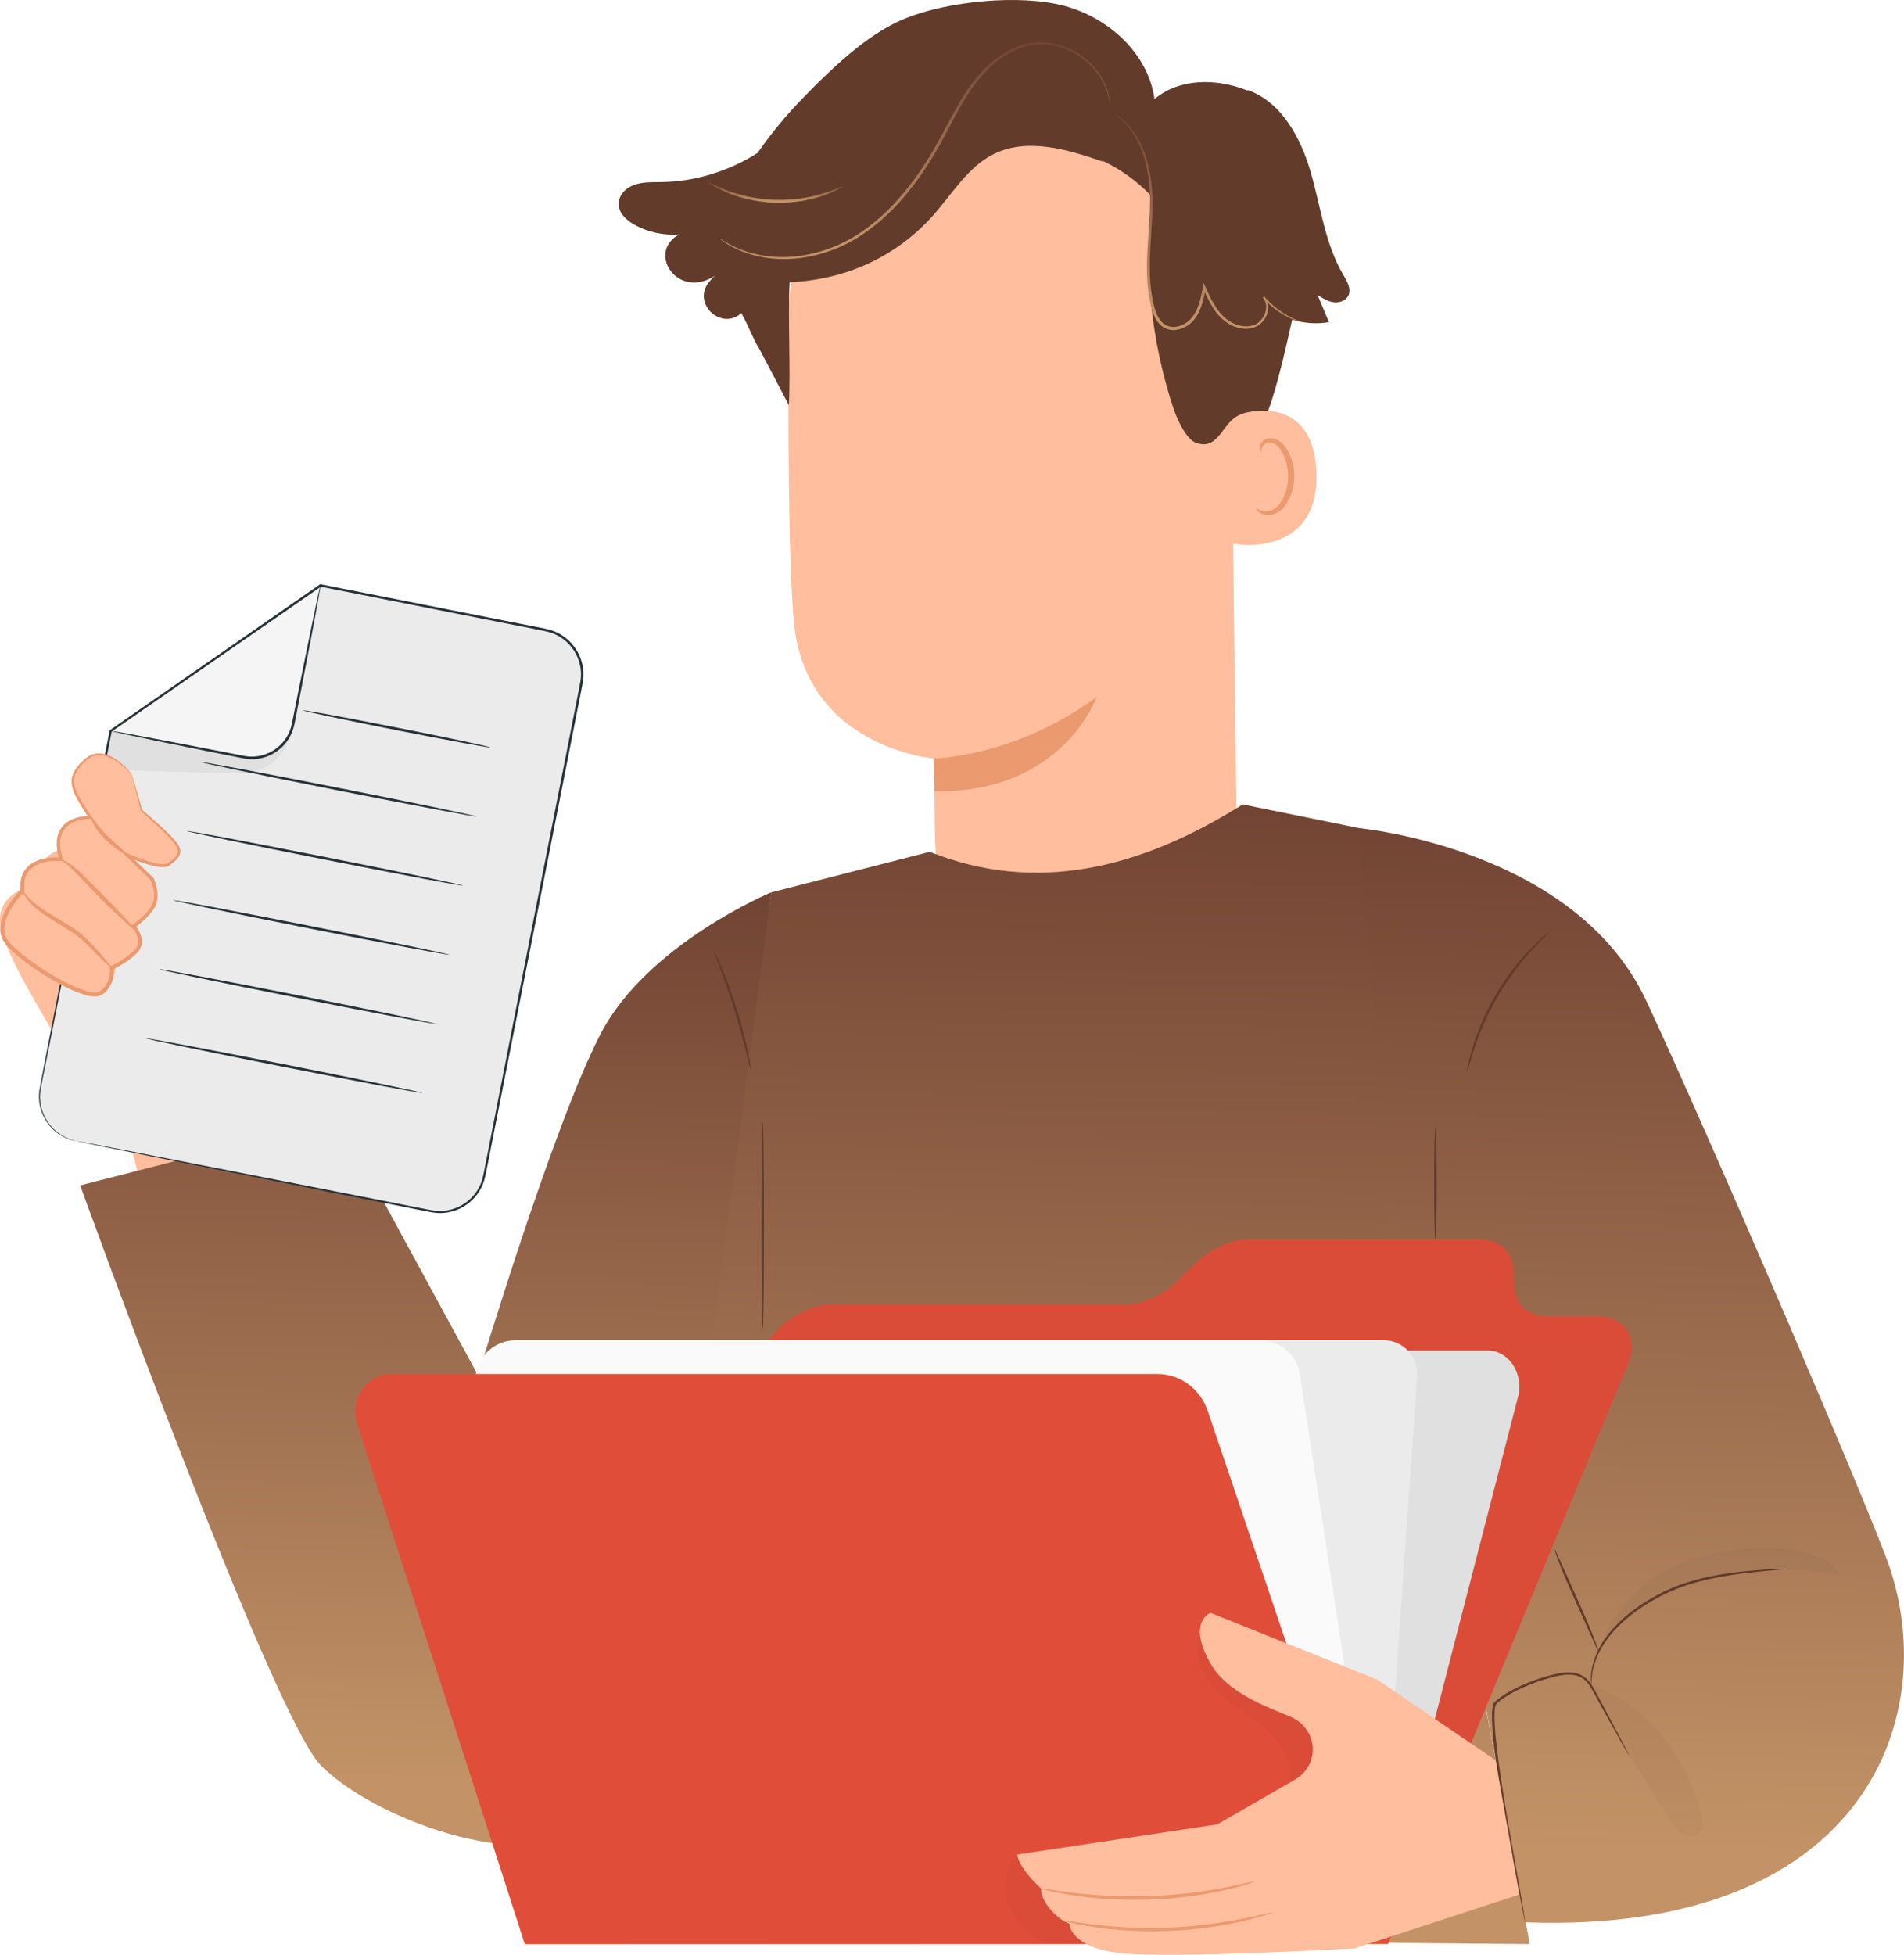 <svg width="76" height="78" viewBox="0 0 76 78" fill="none" xmlns="http://www.w3.org/2000/svg">
<g clip-path="url(#clip0)">
<path d="M49.11 12.815L49.361 33.078C49.405 36.525 48.764 41.594 43.319 41.414C38.607 40.9 37.356 36.434 37.321 33.218C37.303 31.693 37.285 30.421 37.273 30.264C37.273 30.264 32.115 29.843 31.68 24.742C31.471 22.277 31.449 17.164 31.484 12.54C31.522 7.571 35.37 3.468 40.319 3.108L40.811 3.072C46.138 2.993 49.181 7.478 49.11 12.815Z" fill="#FFBE9D"/>
<path d="M37.275 30.264C37.275 30.264 40.502 30.219 43.771 27.813C43.771 27.813 42.423 31.661 37.3 31.572L37.275 30.264Z" fill="#EB996E"/>
<path d="M48.973 16.626C49.058 16.582 52.402 15.332 52.544 18.83C52.687 22.328 49.149 21.751 49.139 21.652C49.129 21.551 48.973 16.626 48.973 16.626Z" fill="#FFBE9D"/>
<path d="M50.151 20.283C50.167 20.271 50.214 20.323 50.319 20.366C50.422 20.408 50.596 20.433 50.774 20.356C51.137 20.206 51.424 19.606 51.416 18.975C51.412 18.657 51.333 18.356 51.21 18.11C51.094 17.859 50.92 17.687 50.734 17.661C50.548 17.626 50.42 17.742 50.382 17.843C50.339 17.942 50.364 18.012 50.347 18.019C50.337 18.029 50.27 17.964 50.291 17.818C50.303 17.748 50.341 17.663 50.42 17.592C50.501 17.521 50.623 17.481 50.752 17.489C51.023 17.497 51.276 17.734 51.41 18.006C51.56 18.277 51.657 18.615 51.661 18.971C51.667 19.677 51.333 20.352 50.835 20.518C50.592 20.594 50.384 20.526 50.274 20.449C50.161 20.366 50.139 20.289 50.151 20.283Z" fill="#EB996E"/>
<path d="M24.719 7.96C24.774 7.754 24.924 7.586 25.106 7.477C25.505 7.241 25.964 7.273 26.409 7.265C27.761 7.243 29.102 6.83 30.241 6.1C30.774 5.33 31.373 4.608 32.024 3.937C33.567 2.342 34.838 1.258 36.154 0.728C37.854 0.043 40.698 -0.236 42.471 0.231C44.244 0.696 45.837 2.137 46.082 3.955C47.076 3.114 48.568 3.12 49.78 3.609L49.81 3.595C51.157 4.076 51.924 5.502 52.322 6.879C52.719 8.256 52.889 9.729 53.618 10.963C53.77 11.22 53.952 11.531 53.818 11.798C53.715 12.006 53.452 12.091 53.223 12.057C52.994 12.024 52.79 11.897 52.594 11.773C52.745 12.133 52.895 12.493 53.045 12.855C52.557 12.94 52.051 12.9 51.578 12.756C51.292 14.044 50.95 15.514 50.62 16.387C50.057 16.385 49.541 16.426 49.193 16.739C48.721 17.164 48.509 17.964 47.724 17.661C47.325 17.507 46.96 16.668 46.827 16.26C45.94 13.557 45.645 10.661 45.965 7.833C45.406 7.237 44.732 6.751 43.991 6.406L44.052 6.46C42.627 5.965 41.018 5.478 39.666 6.147C38.619 6.666 38.002 7.756 37.22 8.624C35.735 10.271 33.731 11.165 31.518 11.262C31.443 12.698 31.563 14.729 31.488 16.165L30.28 13.864L30.278 13.876C30.18 13.708 30.099 13.537 30.02 13.367L29.992 13.316V13.31C29.865 13.037 29.747 12.764 29.589 12.493C29.585 12.497 29.579 12.501 29.575 12.505C28.798 13.191 27.652 12.14 28.264 11.304C28.387 11.137 28.531 10.989 28.697 10.868C28.341 11.203 27.812 11.363 27.345 11.219C26.879 11.076 26.517 10.603 26.559 10.116C26.586 9.784 26.824 9.487 27.122 9.357C26.494 9.404 25.851 9.268 25.304 8.955C24.948 8.749 24.596 8.413 24.719 7.96Z" fill="#623B2A"/>
<path d="M44.478 4.54C44.468 4.554 44.691 4.675 44.99 5.009C45.284 5.342 45.616 5.918 45.772 6.703C45.853 7.093 45.903 7.53 45.903 7.999C45.905 8.47 45.867 8.973 45.832 9.503C45.798 10.033 45.758 10.593 45.794 11.177C45.812 11.468 45.845 11.764 45.909 12.059C45.972 12.35 46.049 12.665 46.268 12.916C46.442 13.12 46.735 13.211 46.988 13.157C47.243 13.112 47.47 12.977 47.634 12.791C47.962 12.408 48.043 11.923 48.126 11.493L48.02 11.507C48.193 11.893 48.373 12.273 48.64 12.576C48.901 12.88 49.263 13.084 49.632 13.116C49.816 13.132 50 13.102 50.158 13.023C50.318 12.944 50.435 12.811 50.516 12.671C50.593 12.528 50.632 12.37 50.624 12.218C50.617 12.065 50.557 11.923 50.46 11.82L50.403 11.871C50.796 12.319 51.211 12.56 51.498 12.694C51.642 12.762 51.759 12.801 51.838 12.827C51.917 12.851 51.959 12.861 51.961 12.857C51.962 12.853 51.923 12.837 51.846 12.807C51.771 12.776 51.658 12.73 51.518 12.659C51.239 12.516 50.838 12.269 50.46 11.824L50.403 11.871C50.575 12.053 50.585 12.372 50.437 12.629C50.362 12.756 50.255 12.874 50.114 12.94C49.974 13.009 49.806 13.035 49.638 13.017C49.3 12.983 48.962 12.793 48.717 12.502C48.466 12.212 48.292 11.842 48.12 11.456L48.047 11.292L48.014 11.468C47.932 11.895 47.846 12.362 47.545 12.708C47.397 12.874 47.189 12.997 46.966 13.035C46.743 13.078 46.508 13.005 46.355 12.829C46.164 12.613 46.085 12.315 46.023 12.028C45.962 11.739 45.926 11.45 45.909 11.163C45.873 10.589 45.909 10.033 45.94 9.503C45.974 8.973 46.008 8.468 46.002 7.991C45.998 7.516 45.942 7.073 45.855 6.677C45.685 5.882 45.336 5.298 45.025 4.97C44.711 4.647 44.478 4.54 44.478 4.54Z" fill="url(#paint0_linear)"/>
<path d="M28.708 9.504C28.706 9.506 28.72 9.518 28.749 9.54C28.783 9.566 28.826 9.595 28.876 9.633C28.931 9.675 29.002 9.724 29.091 9.771C29.18 9.823 29.279 9.884 29.402 9.936C29.876 10.161 30.635 10.385 31.584 10.329C32.524 10.276 33.653 9.944 34.659 9.192C35.677 8.46 36.57 7.379 37.301 6.143C37.673 5.525 37.973 4.892 38.307 4.306C38.638 3.721 39.003 3.181 39.446 2.753C39.883 2.324 40.391 2.007 40.914 1.861C41.175 1.784 41.438 1.766 41.689 1.772C41.94 1.786 42.179 1.835 42.399 1.908C42.837 2.057 43.193 2.298 43.462 2.549C43.733 2.801 43.913 3.068 44.037 3.297C44.268 3.766 44.282 4.067 44.3 4.063C44.302 4.063 44.3 4.045 44.296 4.01C44.29 3.968 44.282 3.917 44.272 3.853C44.247 3.717 44.189 3.519 44.079 3.278C43.958 3.042 43.78 2.765 43.508 2.504C43.237 2.243 42.877 1.989 42.426 1.831C42.201 1.754 41.956 1.699 41.695 1.683C41.436 1.673 41.159 1.691 40.889 1.768C40.345 1.914 39.819 2.239 39.371 2.676C38.916 3.111 38.541 3.661 38.207 4.251C37.869 4.841 37.566 5.472 37.199 6.083C36.473 7.31 35.592 8.379 34.594 9.105C33.605 9.849 32.503 10.183 31.578 10.246C30.645 10.312 29.894 10.106 29.421 9.896C28.945 9.678 28.718 9.491 28.708 9.504Z" fill="url(#paint1_linear)"/>
<path d="M28.247 7.263C28.243 7.271 28.308 7.314 28.428 7.39C28.549 7.467 28.735 7.564 28.97 7.665C29.205 7.768 29.496 7.864 29.828 7.946C30.16 8.021 30.532 8.076 30.923 8.092C31.316 8.102 31.69 8.07 32.026 8.017C32.36 7.957 32.658 7.878 32.899 7.791C33.14 7.704 33.332 7.621 33.457 7.552C33.583 7.485 33.65 7.443 33.646 7.437C33.636 7.417 33.356 7.562 32.872 7.712C32.63 7.789 32.336 7.857 32.008 7.91C31.678 7.957 31.31 7.985 30.925 7.973C30.539 7.959 30.176 7.908 29.85 7.841C29.523 7.768 29.235 7.68 29 7.587C28.529 7.405 28.257 7.243 28.247 7.263Z" fill="url(#paint2_linear)"/>
<path d="M1.444 35.3C1.444 33.818 2.859 33.818 2.859 33.818C3.398 33.11 4.005 33.367 4.005 33.367L6.296 34.914C6.632 35.494 8.855 37.687 8.855 37.687C9.462 37.235 9.462 36.333 10.187 35.237C10.915 34.141 12.559 34.269 12.559 34.269C12.559 34.269 11.278 37.17 11.144 38.975C11.01 40.779 12.128 45.813 12.128 45.813L5.651 47.635C5.651 47.635 5.242 44.873 4.517 44.651C3.643 44.382 3.157 43.092 3.157 43.092C2.212 41.177 0.295 38.395 0.026 36.976C-0.24 35.559 1.444 35.3 1.444 35.3Z" fill="#FFBE9D"/>
<path d="M49.604 32.097C45.479 34.693 41.323 35.669 37.111 33.989L30.782 35.607L24.555 77.256L61.063 77.572L59.265 67.899L54.739 33.142L49.604 32.097Z" fill="url(#paint3_linear)"/>
<path d="M30.783 35.605C30.783 35.605 25.86 37.651 23.982 41.236C22.103 44.822 19.084 54.883 19.084 54.883L13.523 44.657L3.2 47.299C3.2 47.299 10.884 68.518 12.813 70.449C14.926 72.564 20.681 74.697 23.498 73.051C26.316 71.405 26.89 65.158 26.89 65.158L30.783 35.605Z" fill="url(#paint4_linear)"/>
<path d="M30.443 53.025C30.471 53.025 30.494 51.175 30.494 48.894C30.494 46.613 30.471 44.763 30.443 44.763C30.415 44.763 30.392 46.613 30.392 48.894C30.392 51.175 30.415 53.025 30.443 53.025Z" fill="#623B2A"/>
<path d="M28.515 37.986C28.501 37.992 28.6 38.249 28.756 38.668C28.91 39.086 29.118 39.667 29.318 40.316C29.519 40.967 29.675 41.561 29.784 41.994C29.893 42.428 29.956 42.697 29.972 42.693C29.98 42.691 29.972 42.621 29.952 42.499C29.934 42.374 29.901 42.196 29.855 41.978C29.764 41.541 29.618 40.94 29.416 40.287C29.215 39.634 28.997 39.054 28.823 38.642C28.736 38.437 28.663 38.27 28.61 38.158C28.555 38.043 28.523 37.983 28.515 37.986Z" fill="#623B2A"/>
<path d="M55.409 48.74L54.266 33.047C54.266 33.047 62.86 33.844 65.704 39.915C68.1 45.028 74.715 60.417 75.422 62.523C77.499 68.7 74.254 77.192 60.874 76.702L59.348 68.304L55.409 48.74Z" fill="url(#paint5_linear)"/>
<path d="M65.029 70.053C65.034 70.051 65.008 70 64.96 69.903C64.907 69.798 64.834 69.658 64.743 69.481C64.545 69.108 64.267 68.583 63.923 67.938C63.836 67.776 63.745 67.606 63.648 67.428C63.551 67.251 63.438 67.06 63.255 66.921C63.071 66.783 62.83 66.727 62.594 66.731C62.357 66.733 62.118 66.785 61.883 66.846C61.409 66.971 60.922 67.149 60.444 67.39C60.207 67.511 59.97 67.653 59.754 67.831L59.675 67.9C59.644 67.928 59.618 67.972 59.608 68.007C59.582 68.081 59.571 68.152 59.565 68.223C59.551 68.365 59.551 68.508 59.555 68.648C59.577 69.216 59.646 69.762 59.717 70.289C59.79 70.815 59.869 71.322 59.95 71.804C60.112 72.768 60.274 73.633 60.413 74.357C60.553 75.073 60.667 75.657 60.748 76.072C60.786 76.268 60.818 76.422 60.84 76.539C60.861 76.646 60.871 76.701 60.873 76.701C60.877 76.701 60.873 76.644 60.859 76.535C60.845 76.427 60.82 76.268 60.786 76.064C60.713 75.647 60.61 75.061 60.482 74.343C60.353 73.617 60.197 72.752 60.041 71.789C59.964 71.308 59.885 70.801 59.814 70.275C59.745 69.749 59.675 69.203 59.656 68.644C59.652 68.506 59.652 68.365 59.663 68.231C59.669 68.164 59.681 68.098 59.701 68.041C59.713 68.011 59.723 67.993 59.742 67.974L59.818 67.908C60.025 67.738 60.254 67.6 60.488 67.479C60.956 67.24 61.436 67.064 61.903 66.937C62.136 66.876 62.367 66.824 62.593 66.82C62.816 66.814 63.035 66.866 63.201 66.988C63.369 67.111 63.478 67.291 63.575 67.463C63.672 67.639 63.765 67.809 63.853 67.97C64.207 68.609 64.496 69.129 64.701 69.497C64.8 69.669 64.877 69.808 64.937 69.911C64.996 70.006 65.028 70.055 65.029 70.053Z" fill="#623B2A"/>
<path d="M71.243 62.598C71.243 62.594 71.208 62.594 71.143 62.594C71.066 62.598 70.969 62.6 70.854 62.606C70.603 62.618 70.242 62.639 69.795 62.681C69.348 62.723 68.817 62.786 68.233 62.909C67.652 63.029 67.02 63.217 66.397 63.518C65.779 63.821 65.229 64.187 64.782 64.585C64.342 64.986 64 65.415 63.802 65.825C63.603 66.233 63.52 66.597 63.506 66.848C63.488 66.973 63.502 67.072 63.5 67.139C63.502 67.204 63.504 67.24 63.508 67.24C63.52 67.24 63.516 67.099 63.545 66.854C63.571 66.607 63.664 66.252 63.867 65.859C64.069 65.463 64.409 65.047 64.846 64.656C65.288 64.268 65.832 63.91 66.443 63.611C67.053 63.316 67.678 63.128 68.253 63.002C68.828 62.875 69.358 62.804 69.801 62.754C70.245 62.703 70.605 62.671 70.856 62.647C70.971 62.636 71.066 62.626 71.143 62.618C71.21 62.608 71.243 62.602 71.243 62.598Z" fill="#623B2A"/>
<path d="M62.048 61.806C62.036 61.812 62.114 62.048 62.262 62.424C62.408 62.8 62.627 63.312 62.88 63.872C63.126 64.418 63.349 64.913 63.525 65.306C63.689 65.674 63.792 65.902 63.805 65.896C63.817 65.89 63.74 65.655 63.592 65.279C63.446 64.903 63.226 64.39 62.973 63.83C62.728 63.284 62.505 62.79 62.329 62.396C62.165 62.028 62.062 61.8 62.048 61.806Z" fill="#623B2A"/>
<path d="M57.295 49.454C57.323 49.454 57.347 48.459 57.347 47.232C57.347 46.005 57.323 45.01 57.295 45.01C57.268 45.01 57.244 46.005 57.244 47.232C57.244 48.461 57.268 49.454 57.295 49.454Z" fill="#623B2A"/>
<g opacity="0.3">
<g opacity="0.3">
<path opacity="0.3" d="M63.51 67.238C65.771 68.028 67.299 70.081 67.915 72.396C67.98 72.64 68.024 72.927 67.86 73.119C67.692 73.316 67.372 73.311 67.15 73.176C66.929 73.043 66.785 72.816 66.646 72.596C65.559 70.851 64.496 69.237 63.51 67.238Z" fill="black"/>
</g>
</g>
<g opacity="0.3">
<g opacity="0.3">
<path opacity="0.3" d="M66.314 62.76C67.495 62.103 68.855 61.821 70.205 61.739C70.735 61.708 71.26 61.769 71.778 61.878C72.484 62.026 73.296 62.383 73.45 62.891C71.828 62.383 69.44 62.717 67.778 63.081C66.102 63.447 64.74 64.399 63.807 65.899C64.207 64.632 65.153 63.406 66.314 62.76Z" fill="black"/>
</g>
</g>
<path d="M58.558 42.772C58.566 42.774 58.594 42.685 58.637 42.525C58.679 42.364 58.748 42.133 58.841 41.85C59.027 41.286 59.337 40.52 59.795 39.739C60.256 38.957 60.772 38.314 61.175 37.877C61.377 37.657 61.545 37.485 61.665 37.37C61.784 37.253 61.847 37.186 61.843 37.18C61.839 37.174 61.766 37.232 61.638 37.34C61.509 37.447 61.331 37.614 61.122 37.827C60.703 38.255 60.171 38.898 59.707 39.687C59.244 40.479 58.94 41.254 58.77 41.828C58.685 42.115 58.625 42.35 58.596 42.515C58.564 42.679 58.55 42.77 58.558 42.772Z" fill="#623B2A"/>
<path d="M55.403 77.566L64.979 54.436C65.416 53.381 64.868 52.525 63.755 52.525H61.828C61.042 52.525 60.506 52.091 60.457 51.415L60.394 50.564C60.342 49.887 59.806 49.454 59.018 49.454H49.863C49.15 49.454 48.343 49.81 47.742 50.394L46.999 51.114C46.4 51.696 45.594 52.054 44.88 52.054H33.221C32.109 52.054 30.862 52.908 30.437 53.965L20.944 77.566H55.403Z" fill="#E04E39"/>
<g opacity="0.3">
<g opacity="0.3">
<path opacity="0.3" d="M55.403 77.566L64.979 54.436C65.416 53.381 64.868 52.525 63.755 52.525H61.828C61.042 52.525 60.506 52.091 60.457 51.415L60.394 50.564C60.342 49.887 59.806 49.454 59.018 49.454H49.863C49.15 49.454 48.343 49.81 47.742 50.394L46.999 51.114C46.4 51.696 45.594 52.054 44.88 52.054H33.221C32.109 52.054 30.862 52.908 30.437 53.965L20.944 77.566H55.403Z" fill="black"/>
</g>
</g>
<path d="M56.983 69.711L60.594 55.732C60.831 54.812 60.23 53.888 59.392 53.888H31.083C30.524 53.888 30.032 54.313 29.878 54.928L24.62 75.969C24.389 76.893 24.759 77.447 25.597 77.438L54.079 77.445C54.631 77.438 55.115 77.02 55.269 76.412L56.983 69.711Z" fill="#E0E0E0"/>
<path d="M55.03 76.933L56.568 54.919C56.623 54.137 56.005 53.474 55.222 53.474H25.892V76.933H55.03Z" fill="#EBEBEB"/>
<path d="M55.358 77.438L51.87 54.742C51.709 54.002 51.044 53.474 50.275 53.474H20.604C19.432 53.474 18.644 54.653 19.106 55.71L25.514 76.478L55.358 77.438Z" fill="#FAFAFA"/>
<path d="M55.405 77.557L48.209 56.302C47.908 55.416 47.108 54.824 46.207 54.824H15.619C14.633 54.824 13.939 55.835 14.254 56.81L20.946 77.569L55.405 77.557Z" fill="#E04E39"/>
<g opacity="0.3">
<g opacity="0.3">
<path opacity="0.3" d="M40.613 73.997C40.613 73.997 41.767 74.05 42.301 74.086C44.837 74.26 47.412 73.801 49.733 72.766C50.452 72.446 51.213 71.993 51.43 71.235C51.673 70.386 51.124 69.501 50.456 68.926C49.786 68.35 48.972 67.94 48.391 67.275C47.809 66.611 47.535 65.534 48.106 64.864L48.264 64.98C48.677 66.029 49.829 66.535 50.784 67.137C52.557 68.253 53.907 70.02 54.52 72.024C54.855 73.124 54.944 74.409 54.278 75.346C53.806 76.011 53.031 76.389 52.266 76.674C49.952 77.533 47.479 77.564 45.011 77.568C44.23 77.568 41.839 77.537 41.839 77.537C41.086 77.331 40.839 76.939 40.386 76.304C39.971 75.718 40.062 74.454 40.613 73.997Z" fill="black"/>
</g>
</g>
<path d="M40.611 73.996L48.59 72.795L51.687 71.01C52.096 70.775 52.375 70.356 52.398 69.885C52.398 69.877 52.398 69.867 52.4 69.859C52.424 69.271 52.066 68.735 51.523 68.507C50.541 68.094 48.983 67.542 48.319 66.376C47.364 64.703 48.319 64.356 48.319 64.356L54.982 67.022L59.697 70.235L60.646 75.593L54.067 77.744C54.067 77.744 46.734 78.157 44.71 77.93C42.686 77.702 42.686 76.758 42.686 76.758C42.311 76.642 41.552 75.973 41.552 75.352C40.571 74.432 40.611 73.996 40.611 73.996Z" fill="#FFBE9D"/>
<path d="M50.813 76.303C50.811 76.293 50.693 76.317 50.485 76.366C50.278 76.418 49.973 76.485 49.598 76.558C48.846 76.709 47.797 76.867 46.631 76.912C45.463 76.956 44.406 76.883 43.645 76.79C43.265 76.744 42.957 76.701 42.745 76.667C42.534 76.635 42.415 76.622 42.413 76.63C42.411 76.639 42.526 76.669 42.735 76.719C42.945 76.768 43.251 76.828 43.633 76.885C44.394 77.002 45.461 77.093 46.637 77.047C47.813 77 48.87 76.828 49.619 76.651C49.995 76.564 50.295 76.481 50.501 76.416C50.702 76.351 50.815 76.311 50.813 76.303Z" fill="#EB996E"/>
<path d="M50.087 75.069C50.084 75.059 49.966 75.083 49.752 75.132C49.541 75.184 49.233 75.251 48.851 75.324C48.088 75.472 47.021 75.621 45.835 75.658C44.649 75.694 43.574 75.615 42.803 75.52C42.418 75.472 42.106 75.429 41.89 75.393C41.675 75.36 41.554 75.346 41.552 75.356C41.55 75.366 41.667 75.397 41.88 75.447C42.094 75.498 42.404 75.558 42.791 75.617C43.564 75.738 44.645 75.833 45.841 75.797C47.037 75.759 48.11 75.595 48.873 75.421C49.254 75.336 49.561 75.253 49.768 75.186C49.976 75.116 50.089 75.077 50.087 75.069Z" fill="#EB996E"/>
<path d="M3.036 45.526L17.211 48.33C18.192 48.524 19.142 47.885 19.336 46.905L23.212 27.263C23.405 26.282 22.767 25.33 21.789 25.136L12.8 23.359L4.424 29.165L1.615 43.401C1.419 44.38 2.058 45.332 3.036 45.526Z" fill="#EBEBEB"/>
<path d="M12.798 23.359L11.707 28.887C11.527 29.799 10.644 30.393 9.733 30.213L4.424 29.164L12.798 23.359Z" fill="#F5F5F5"/>
<path d="M11.537 29.356C11.537 29.356 11.344 30.711 9.731 30.85C9.669 30.856 9.608 30.856 9.549 30.854C8.831 30.84 4.108 30.751 4.128 30.646C4.149 30.533 4.42 29.16 4.42 29.16L9.729 30.211C9.731 30.212 11.065 30.428 11.537 29.356Z" fill="#E0E0E0"/>
<path d="M3.034 45.526C3.034 45.526 3.009 45.518 2.957 45.504C2.906 45.492 2.831 45.471 2.734 45.431C2.544 45.356 2.26 45.207 2.003 44.897C1.754 44.592 1.53 44.099 1.613 43.516C1.716 42.94 1.858 42.279 2.005 41.537C2.596 38.565 3.442 34.311 4.463 29.171L4.446 29.198C6.981 27.443 9.808 25.486 12.824 23.399L12.786 23.407C14.452 23.737 16.188 24.079 17.972 24.434C18.866 24.61 19.771 24.79 20.686 24.97C20.915 25.015 21.145 25.061 21.374 25.106C21.603 25.156 21.838 25.186 22.052 25.267C22.483 25.425 22.844 25.763 23.034 26.187C23.166 26.48 23.22 26.81 23.176 27.127C23.127 27.445 23.052 27.772 22.992 28.092C22.866 28.735 22.739 29.374 22.615 30.008C22.366 31.276 22.119 32.526 21.876 33.753C21.392 36.209 20.925 38.577 20.482 40.835C20.261 41.962 20.044 43.062 19.834 44.133C19.729 44.667 19.625 45.194 19.524 45.712C19.472 45.971 19.423 46.228 19.372 46.484C19.316 46.739 19.287 46.996 19.192 47.226C19.004 47.691 18.611 48.051 18.158 48.213C17.933 48.296 17.692 48.33 17.454 48.316C17.221 48.3 16.984 48.239 16.753 48.197C15.822 48.015 14.929 47.839 14.077 47.671C10.667 47.004 7.908 46.464 5.999 46.09C5.046 45.906 4.307 45.763 3.801 45.664C3.552 45.617 3.36 45.581 3.23 45.556C3.102 45.536 3.034 45.526 3.034 45.526C3.034 45.526 3.1 45.542 3.228 45.569C3.359 45.597 3.548 45.637 3.797 45.688C4.301 45.789 5.04 45.94 5.991 46.131C7.898 46.513 10.655 47.063 14.063 47.744C14.915 47.914 15.808 48.09 16.737 48.276C16.97 48.318 17.201 48.381 17.451 48.399C17.698 48.415 17.949 48.379 18.186 48.294C18.66 48.126 19.071 47.748 19.269 47.261C19.372 47.016 19.401 46.755 19.457 46.503C19.508 46.248 19.557 45.991 19.609 45.732C19.712 45.213 19.816 44.687 19.921 44.153C20.133 43.084 20.35 41.984 20.573 40.856C21.02 38.601 21.488 36.232 21.973 33.777C22.216 32.548 22.463 31.299 22.712 30.031C22.836 29.398 22.963 28.759 23.089 28.116C23.151 27.791 23.222 27.477 23.275 27.144C23.32 26.808 23.265 26.458 23.125 26.149C22.923 25.702 22.542 25.344 22.085 25.176C21.856 25.089 21.619 25.061 21.392 25.011C21.162 24.966 20.931 24.92 20.704 24.875C19.789 24.695 18.883 24.515 17.99 24.339C16.205 23.986 14.47 23.644 12.802 23.314L12.782 23.31L12.764 23.322C9.75 25.413 6.926 27.374 4.392 29.131L4.378 29.141L4.374 29.159C3.368 34.301 2.534 38.557 1.951 41.531C1.809 42.275 1.673 42.934 1.572 43.516C1.491 44.111 1.724 44.61 1.979 44.916C2.244 45.229 2.532 45.374 2.726 45.447C2.823 45.484 2.9 45.504 2.953 45.514C3.009 45.522 3.034 45.526 3.034 45.526Z" fill="#263238"/>
<path d="M4.42 29.163C4.42 29.167 4.465 29.178 4.554 29.2C4.653 29.222 4.783 29.252 4.943 29.287C5.293 29.36 5.781 29.463 6.378 29.588C6.989 29.713 7.71 29.859 8.509 30.019C8.91 30.099 9.333 30.182 9.77 30.269C10.22 30.35 10.722 30.233 11.108 29.934C11.302 29.786 11.462 29.6 11.574 29.39C11.691 29.184 11.748 28.947 11.786 28.731C11.871 28.294 11.954 27.873 12.031 27.469C12.185 26.668 12.323 25.943 12.442 25.332C12.553 24.733 12.643 24.242 12.711 23.89C12.738 23.727 12.762 23.597 12.778 23.496C12.792 23.405 12.798 23.357 12.794 23.357C12.79 23.357 12.778 23.403 12.756 23.492C12.734 23.591 12.705 23.719 12.669 23.882C12.596 24.232 12.493 24.721 12.369 25.318C12.244 25.93 12.098 26.652 11.936 27.451C11.855 27.853 11.772 28.274 11.685 28.712C11.645 28.933 11.594 29.145 11.483 29.341C11.377 29.537 11.226 29.713 11.045 29.851C10.681 30.132 10.21 30.241 9.786 30.168C9.349 30.083 8.928 30.002 8.527 29.924C7.726 29.77 7.003 29.632 6.392 29.513C5.793 29.402 5.303 29.311 4.951 29.246C4.789 29.218 4.659 29.194 4.558 29.178C4.469 29.165 4.422 29.159 4.42 29.163Z" fill="#263238"/>
<path d="M12.091 28.343C12.085 28.371 13.755 28.725 15.82 29.133C17.886 29.54 19.564 29.849 19.57 29.821C19.576 29.793 17.906 29.439 15.84 29.032C13.775 28.624 12.097 28.315 12.091 28.343Z" fill="#263238"/>
<path d="M7.998 30.401C7.992 30.429 10.457 30.939 13.5 31.541C16.546 32.142 19.019 32.609 19.024 32.58C19.03 32.552 16.566 32.041 13.52 31.438C10.476 30.838 8.002 30.373 7.998 30.401Z" fill="#263238"/>
<path d="M7.454 33.158C7.448 33.185 9.913 33.696 12.957 34.297C16.002 34.899 18.475 35.366 18.481 35.336C18.487 35.308 16.022 34.798 12.976 34.194C9.933 33.595 7.46 33.13 7.454 33.158Z" fill="#263238"/>
<path d="M17.938 38.096C17.944 38.069 15.479 37.558 12.435 36.957C9.39 36.355 6.917 35.888 6.911 35.918C6.905 35.946 9.37 36.456 12.415 37.06C15.459 37.659 17.934 38.124 17.938 38.096Z" fill="#263238"/>
<path d="M6.367 38.674C6.361 38.701 8.826 39.212 11.87 39.813C14.915 40.415 17.388 40.882 17.394 40.852C17.4 40.825 14.935 40.314 11.889 39.711C8.846 39.111 6.373 38.646 6.367 38.674Z" fill="#263238"/>
<path d="M5.824 41.43C5.818 41.458 8.283 41.968 11.326 42.57C14.372 43.171 16.845 43.638 16.851 43.609C16.856 43.581 14.392 43.071 11.346 42.467C8.302 41.869 5.828 41.403 5.824 41.43Z" fill="#263238"/>
<path d="M5.265 30.909C5.265 30.909 4.217 29.581 3.411 30.323C2.605 31.065 2.838 31.447 3.605 32.621C3.605 32.621 1.893 32.532 2.443 34.291C2.443 34.291 0.737 34.103 0.901 35.541C0.901 35.541 -0.386 36.801 0.282 37.615C0.952 38.428 3.381 39.896 3.994 39.643C4.607 39.389 4.613 38.521 4.613 38.521C4.613 38.521 5.342 38.193 5.544 37.807C5.745 37.423 5.399 36.883 5.399 36.883C5.399 36.883 6.014 36.253 6.166 36.077C6.318 35.901 6.083 35.086 6.083 35.086L5.101 34.132C5.101 34.132 6.453 34.72 6.735 34.496C7.018 34.273 7.334 34.079 7.034 33.669C6.731 33.26 5.66 32.344 5.66 32.344L5.265 30.909Z" fill="#FFBE9D"/>
<path d="M4.476 38.624C4.492 38.607 4.31 38.415 4.033 38.086C3.755 37.764 3.361 37.287 2.784 36.941C2.219 36.594 1.699 36.315 1.381 36.036C1.055 35.765 0.926 35.53 0.903 35.544C0.887 35.548 0.984 35.817 1.304 36.123C1.616 36.436 2.144 36.739 2.697 37.079C3.255 37.411 3.644 37.859 3.948 38.165C4.249 38.474 4.462 38.64 4.476 38.624Z" fill="#EB996E"/>
<path d="M5.422 37.138C5.453 37.106 4.825 36.426 4.019 35.62C3.613 35.223 3.266 34.837 2.967 34.602C2.673 34.36 2.449 34.271 2.441 34.291C2.43 34.313 2.625 34.431 2.892 34.689C3.163 34.938 3.495 35.334 3.904 35.735C4.71 36.543 5.39 37.17 5.422 37.138Z" fill="#EB996E"/>
<path d="M5.101 34.135C5.133 34.093 4.745 33.786 4.314 33.375C3.876 32.967 3.662 32.53 3.621 32.546C3.573 32.556 3.741 33.062 4.2 33.492C4.648 33.917 5.077 34.164 5.101 34.135Z" fill="#EB996E"/>
<path d="M5.263 30.905C5.261 30.907 5.267 30.941 5.281 31.004C5.299 31.078 5.321 31.171 5.348 31.283C5.416 31.541 5.507 31.897 5.623 32.35L5.625 32.36L5.633 32.368C5.831 32.542 6.052 32.742 6.293 32.967C6.526 33.195 6.807 33.442 7.022 33.749C7.07 33.826 7.105 33.913 7.098 33.996C7.09 34.079 7.036 34.158 6.965 34.227C6.896 34.297 6.811 34.36 6.724 34.427C6.653 34.489 6.56 34.487 6.451 34.481C6.024 34.431 5.576 34.255 5.125 34.069L4.809 33.939L5.054 34.178C5.362 34.481 5.692 34.801 6.032 35.136L6.016 35.114C6.141 35.419 6.22 35.803 6.068 36.109C5.898 36.414 5.595 36.671 5.293 36.899L5.226 36.948L5.279 37.011C5.493 37.265 5.645 37.664 5.364 37.91C5.115 38.169 4.775 38.367 4.437 38.545L4.552 38.608L4.55 38.589C4.55 38.589 4.55 38.581 4.55 38.583V38.584C4.53 38.608 4.595 38.527 4.502 38.654C4.281 38.549 4.439 38.61 4.39 38.594V38.596L4.392 38.634V38.713C4.39 38.767 4.384 38.82 4.376 38.875C4.36 38.982 4.333 39.087 4.291 39.186C4.25 39.283 4.192 39.374 4.117 39.447C4.042 39.518 3.951 39.584 3.864 39.594C3.664 39.615 3.431 39.542 3.218 39.465C3 39.386 2.787 39.285 2.575 39.176C2.176 38.968 1.795 38.735 1.433 38.484C1.073 38.23 0.724 37.967 0.433 37.663C0.285 37.512 0.188 37.346 0.174 37.148C0.156 36.954 0.204 36.756 0.279 36.572C0.433 36.202 0.684 35.874 0.951 35.593L0.975 35.567L0.973 35.529C0.963 35.336 0.955 35.138 1.03 34.968C1.097 34.795 1.22 34.655 1.374 34.56C1.688 34.37 2.081 34.336 2.429 34.358L2.528 34.364L2.504 34.267C2.479 34.16 2.447 34.055 2.425 33.949C2.419 33.842 2.388 33.737 2.402 33.634C2.396 33.426 2.463 33.228 2.577 33.076C2.819 32.769 3.242 32.676 3.595 32.676H3.71L3.649 32.583C3.445 32.273 3.245 31.978 3.097 31.683C3.026 31.535 2.971 31.386 2.957 31.238C2.943 31.089 2.979 30.947 3.044 30.822C3.184 30.581 3.386 30.369 3.581 30.237C3.791 30.11 4.03 30.114 4.222 30.171C4.611 30.294 4.856 30.529 5.018 30.67C5.099 30.743 5.157 30.805 5.196 30.844C5.242 30.886 5.261 30.905 5.263 30.905C5.265 30.903 5.25 30.878 5.214 30.834C5.178 30.791 5.125 30.725 5.046 30.646C4.969 30.567 4.868 30.472 4.74 30.375C4.611 30.278 4.451 30.173 4.246 30.108C4.046 30.043 3.779 30.029 3.546 30.167C3.493 30.207 3.437 30.247 3.382 30.288C3.332 30.334 3.283 30.381 3.234 30.43C3.139 30.533 3.038 30.64 2.965 30.779C2.89 30.913 2.844 31.079 2.86 31.248C2.874 31.416 2.931 31.578 3.004 31.733C3.155 32.039 3.352 32.338 3.552 32.651L3.605 32.558C3.406 32.552 3.208 32.579 3.008 32.643C2.813 32.706 2.615 32.819 2.477 32.995C2.338 33.171 2.261 33.403 2.267 33.63C2.253 33.745 2.285 33.856 2.291 33.972C2.313 34.085 2.344 34.196 2.372 34.309L2.447 34.218C2.068 34.192 1.664 34.222 1.299 34.433C1.121 34.54 0.971 34.71 0.892 34.912C0.803 35.114 0.811 35.336 0.822 35.547L0.844 35.484C0.559 35.781 0.303 36.111 0.133 36.513C0.052 36.713 -0.006 36.934 0.014 37.164C0.024 37.281 0.061 37.391 0.109 37.498C0.172 37.599 0.237 37.696 0.314 37.773C0.621 38.094 0.973 38.361 1.338 38.618C1.706 38.873 2.091 39.111 2.498 39.322C2.714 39.433 2.933 39.536 3.159 39.619C3.386 39.699 3.617 39.782 3.886 39.754C4.17 39.694 4.336 39.473 4.437 39.251C4.485 39.137 4.516 39.02 4.532 38.901C4.54 38.842 4.546 38.782 4.548 38.723V38.634L4.546 38.587L4.544 38.577V38.575C4.497 38.557 4.653 38.618 4.431 38.513C4.338 38.638 4.404 38.559 4.384 38.583V38.589V38.604L4.386 38.628L4.396 38.747L4.5 38.691C4.852 38.503 5.192 38.309 5.473 38.019C5.54 37.943 5.605 37.858 5.639 37.752C5.673 37.647 5.673 37.536 5.653 37.435C5.609 37.231 5.51 37.063 5.386 36.911L5.372 37.023C5.688 36.78 5.993 36.529 6.19 36.175C6.283 35.99 6.301 35.783 6.281 35.593C6.262 35.401 6.212 35.223 6.137 35.051L6.133 35.039L6.123 35.029C5.779 34.699 5.449 34.378 5.137 34.079L5.064 34.188C5.528 34.374 5.971 34.546 6.433 34.598C6.544 34.605 6.688 34.602 6.787 34.516C6.87 34.449 6.957 34.384 7.036 34.305C7.113 34.227 7.184 34.127 7.196 34.004C7.206 33.883 7.157 33.776 7.103 33.689C6.862 33.359 6.586 33.129 6.345 32.9C6.099 32.676 5.874 32.48 5.671 32.31L5.682 32.328C5.55 31.877 5.447 31.521 5.372 31.265C5.339 31.155 5.311 31.064 5.287 30.992C5.279 30.933 5.267 30.903 5.263 30.905Z" fill="#EB996E"/>
</g>
<defs>
<linearGradient id="paint0_linear" x1="46.188" y1="12.609" x2="46.298" y2="4.331" gradientUnits="userSpaceOnUse">
<stop offset="0.005" stop-color="#C39367"/>
<stop offset="1" stop-color="#704232"/>
</linearGradient>
<linearGradient id="paint1_linear" x1="32.273" y1="9.773" x2="32.326" y2="1.47" gradientUnits="userSpaceOnUse">
<stop offset="0.005" stop-color="#C39367"/>
<stop offset="1" stop-color="#704232"/>
</linearGradient>
<linearGradient id="paint2_linear" x1="29.481" y1="8.04" x2="29.483" y2="7.241" gradientUnits="userSpaceOnUse">
<stop offset="0.005" stop-color="#C39367"/>
<stop offset="1" stop-color="#704232"/>
</linearGradient>
<linearGradient id="paint3_linear" x1="32.902" y1="74.603" x2="33.528" y2="30.997" gradientUnits="userSpaceOnUse">
<stop offset="0.005" stop-color="#C39367"/>
<stop offset="1" stop-color="#704232"/>
</linearGradient>
<linearGradient id="paint4_linear" x1="9.506" y1="71.153" x2="10.086" y2="34.687" gradientUnits="userSpaceOnUse">
<stop offset="0.005" stop-color="#C39367"/>
<stop offset="1" stop-color="#704232"/>
</linearGradient>
<linearGradient id="paint5_linear" x1="59.235" y1="73.871" x2="60.205" y2="32.005" gradientUnits="userSpaceOnUse">
<stop offset="0.005" stop-color="#C39367"/>
<stop offset="1" stop-color="#704232"/>
</linearGradient>
<clipPath id="clip0">
<rect width="76" height="78" fill="white" transform="matrix(-1 0 0 1 76 0)"/>
</clipPath>
</defs>
</svg>
